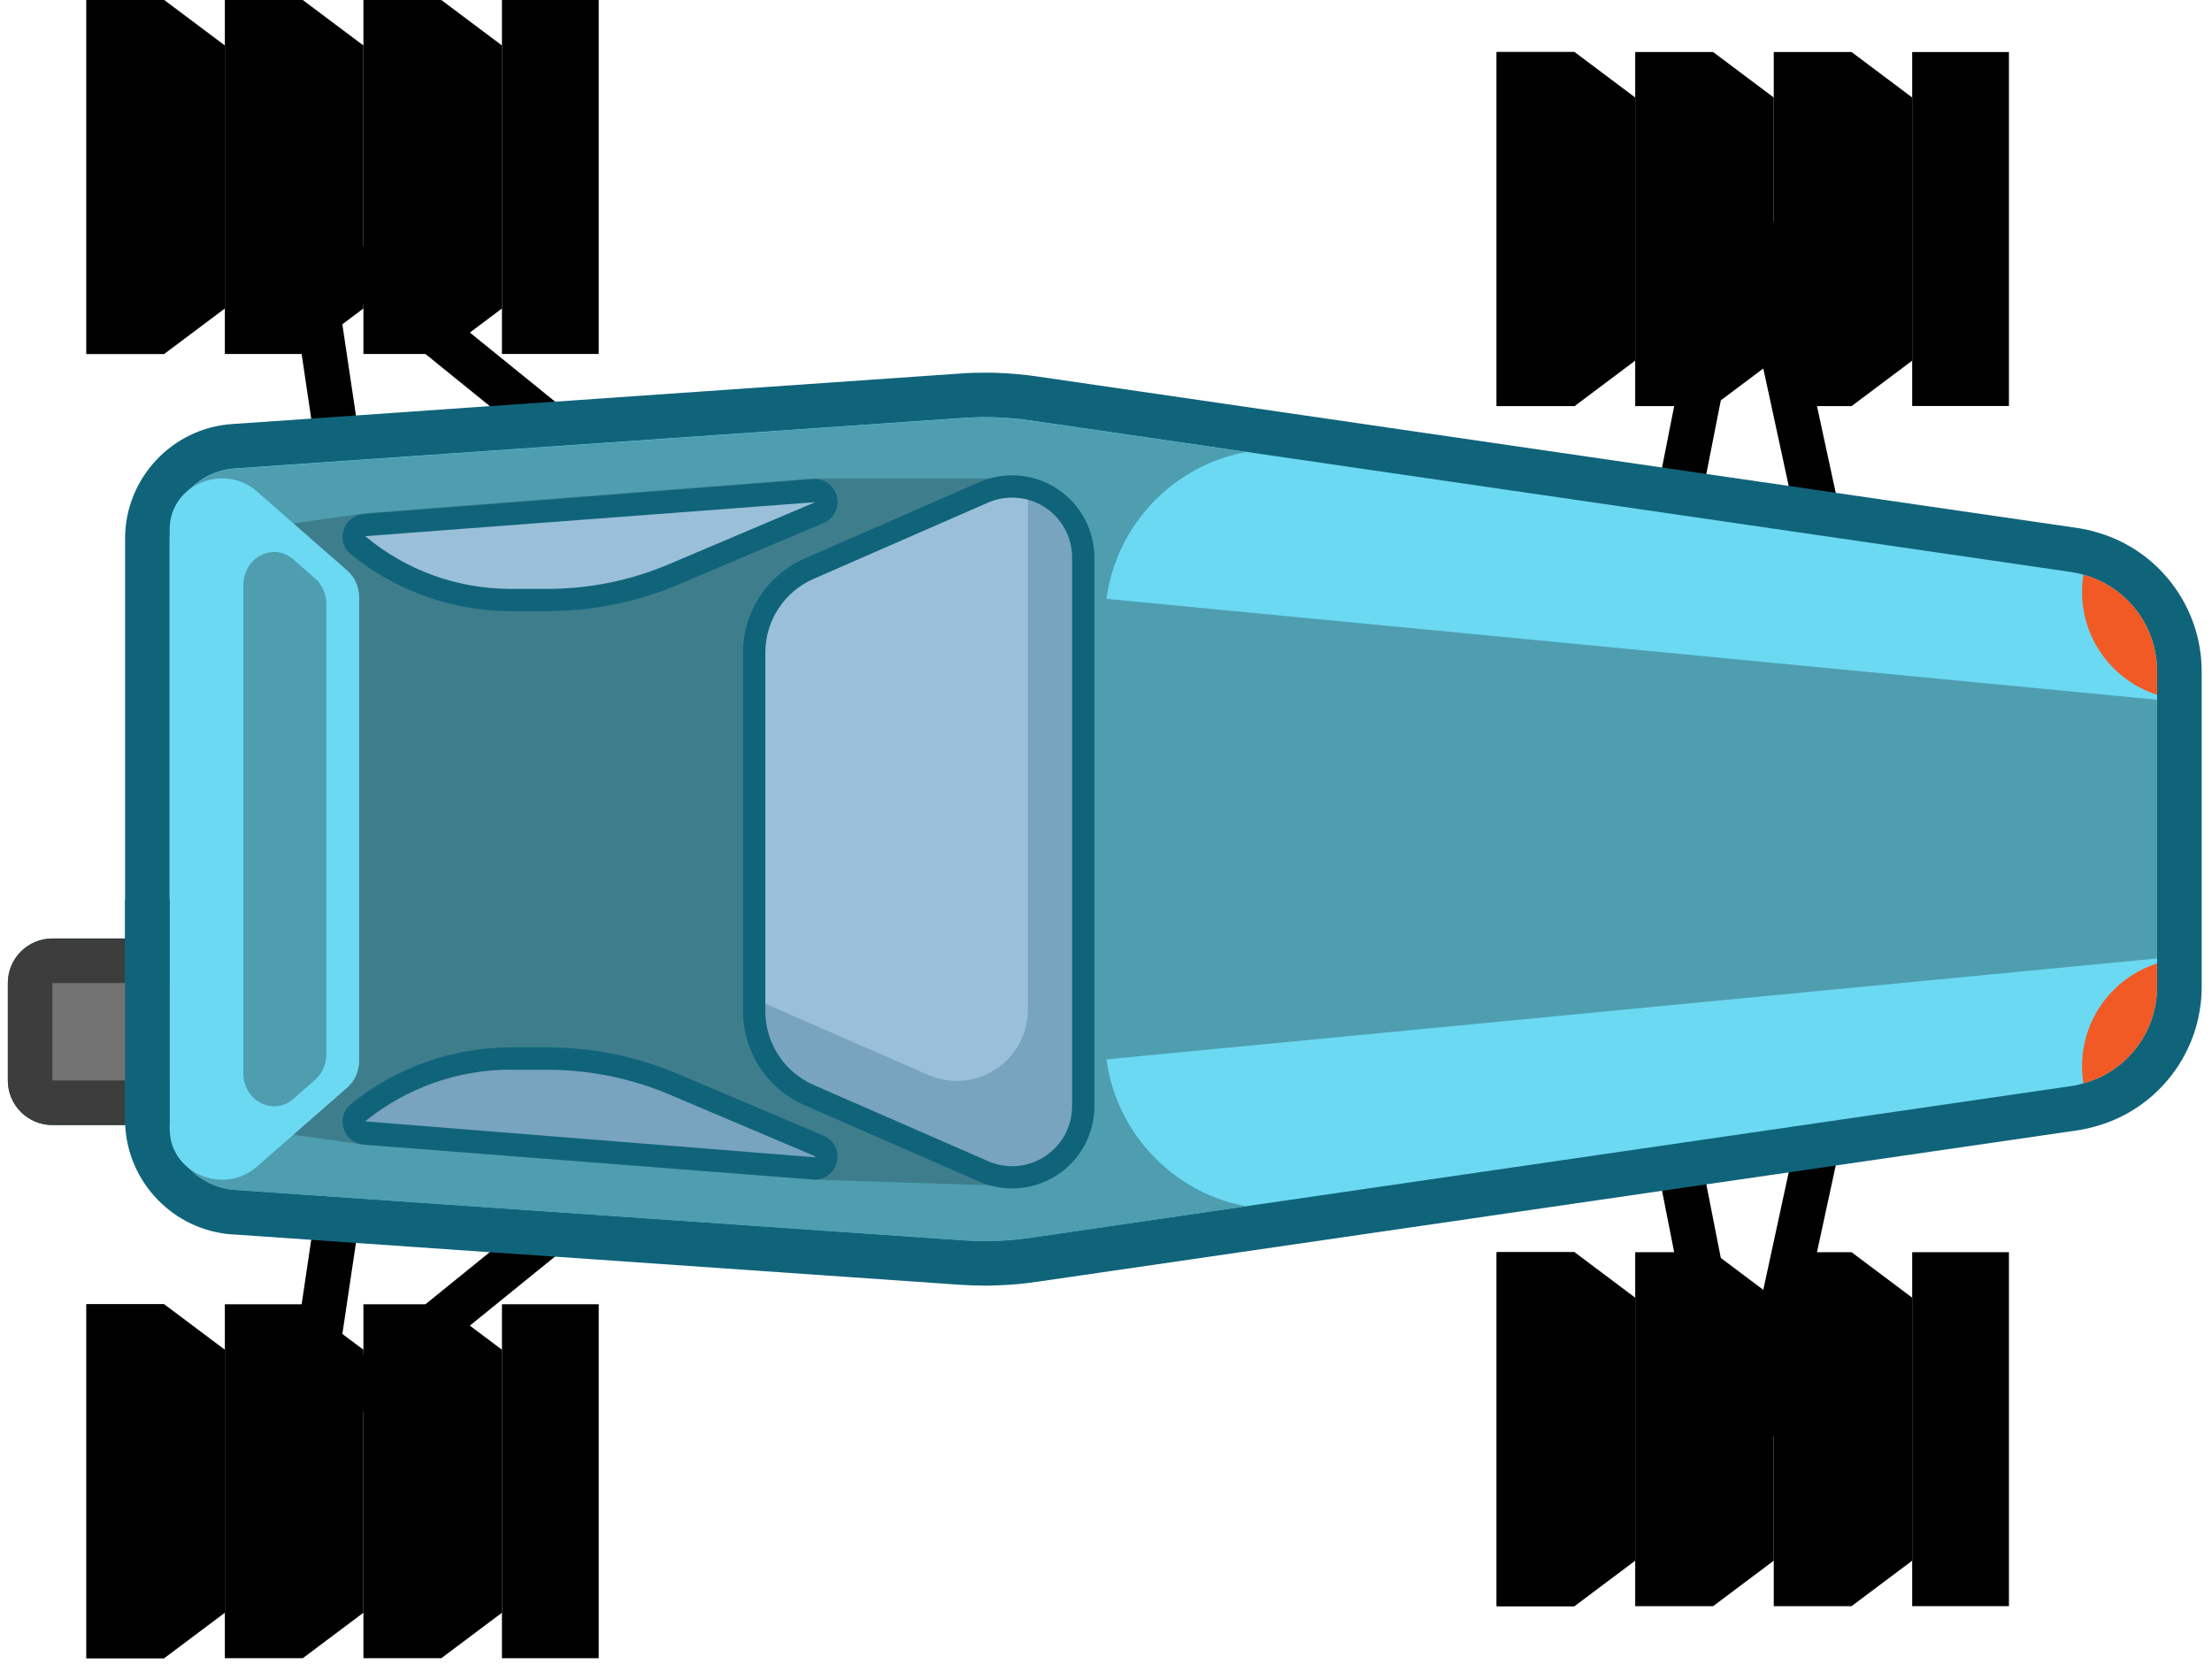 <svg width="123" height="93" viewBox="0 0 123 93" fill="none" xmlns="http://www.w3.org/2000/svg">
<path d="M39.154 29.056L37.593 30.984L27.236 22.586L18.682 15.656L19.792 23.106L22.265 39.742L19.81 40.108L17.306 23.28L15.292 9.712L30.868 22.338L39.154 29.056Z" fill="black"/>
<path d="M39.154 63.164L30.861 69.889H30.855L15.292 82.508L17.306 68.953L19.81 52.119L22.265 52.479L19.792 69.127L18.682 76.571L27.229 69.641L37.593 61.237L39.154 63.164Z" fill="black"/>
<path d="M105.505 48.989L102.077 64.819L98.811 79.93L97.001 79.533L95.117 79.905L92.42 66.226L89.024 48.965L91.46 48.487L94.881 65.867L96.995 76.602L99.462 65.204L103.081 48.463L105.505 48.989Z" fill="black"/>
<path d="M105.505 43.238L103.081 43.764L99.462 27.023L96.995 15.619L94.881 26.36L91.46 43.74L89.024 43.262L92.42 26.001L95.117 12.322L97.001 12.687L98.811 12.297L102.077 27.408L105.505 43.238Z" fill="black"/>
<path d="M122.426 37.337V54.89C122.426 58.497 120.008 61.677 116.544 62.638C116.209 62.737 115.862 62.811 115.533 62.861L102.077 64.819L99.462 65.204L94.882 65.867L92.421 66.226L57.681 71.284C56.987 71.389 56.261 71.457 55.518 71.482C55.27 71.495 55.022 71.501 54.774 71.501C54.309 71.501 53.838 71.482 53.355 71.451L30.862 69.889H30.856L27.23 69.641L19.792 69.127L17.307 68.953L12.925 68.65C12.925 68.65 12.9 68.65 12.894 68.65C9.664 68.42 7.111 65.78 6.962 62.569H2.915C1.545 62.569 0.436 61.46 0.436 60.09V54.673C0.436 53.303 1.545 52.194 2.915 52.194H6.956V29.949C6.956 26.608 9.565 23.813 12.894 23.584L17.307 23.28L19.792 23.106L27.236 22.586L30.868 22.338L53.355 20.776C53.832 20.739 54.309 20.726 54.774 20.726C55.022 20.726 55.27 20.726 55.518 20.739C56.261 20.77 56.968 20.832 57.668 20.937L92.421 26.001L94.882 26.36L99.462 27.023L102.077 27.408L115.533 29.366C115.552 29.366 115.564 29.373 115.577 29.373C115.837 29.416 116.178 29.478 116.544 29.59C120.008 30.55 122.426 33.73 122.426 37.337Z" fill="#10647A"/>
<path d="M6.95 52.194V62.569H2.915C1.545 62.569 0.436 61.46 0.436 60.09V54.673C0.436 53.303 1.545 52.194 2.915 52.194H6.95Z" fill="#3D3D3D"/>
<path d="M10.216 54.673H2.915V60.09H10.216V54.673Z" fill="#737373"/>
<path d="M119.946 37.331V54.884C119.946 57.425 118.242 59.607 115.849 60.251C115.632 60.319 115.409 60.369 115.18 60.4L57.315 68.829C56.689 68.922 56.057 68.978 55.425 69.003C54.792 69.028 54.16 69.015 53.528 68.972L13.067 66.17C11.022 66.028 9.435 64.323 9.435 62.272V29.943C9.435 27.891 11.022 26.193 13.067 26.05L53.528 23.243C54.16 23.199 54.792 23.187 55.425 23.212C56.057 23.236 56.683 23.292 57.315 23.385L115.18 31.815C115.409 31.852 115.632 31.895 115.849 31.963C118.242 32.614 119.946 34.79 119.946 37.331Z" fill="#6BD9F2"/>
<path d="M16.061 25.852L15.249 25.908C15.503 25.889 15.77 25.871 16.061 25.852Z" fill="#FF0000"/>
<path d="M119.952 53.303L55.431 59.501V32.719L119.952 38.918V53.303Z" fill="#4E9EB0"/>
<path d="M16.061 25.852L15.249 25.908C15.503 25.889 15.77 25.871 16.061 25.852Z" fill="#FF0000"/>
<path d="M69.284 67.088C64.734 66.226 61.437 62.253 61.437 57.623V46.269V45.959V34.604C61.437 29.974 64.734 25.995 69.284 25.139L57.321 23.398C56.689 23.305 56.063 23.249 55.431 23.224C54.799 23.199 54.167 23.212 53.534 23.255L19.092 25.648C18.949 25.66 18.807 25.666 18.67 25.678C18.391 25.697 18.119 25.716 17.858 25.734C17.722 25.741 17.592 25.753 17.468 25.759C17.133 25.784 16.811 25.809 16.501 25.827C16.352 25.84 16.203 25.846 16.061 25.858L15.249 25.914C15.125 25.92 15.007 25.933 14.889 25.939C14.66 25.951 14.449 25.97 14.257 25.982C13.495 26.032 13.073 26.063 13.073 26.063C11.028 26.205 9.441 27.904 9.441 29.955V62.284C9.441 64.336 11.028 66.04 13.073 66.183C13.073 66.183 13.495 66.214 14.257 66.263C14.449 66.276 14.66 66.294 14.889 66.307C15.007 66.313 15.125 66.325 15.249 66.332C15.503 66.35 15.77 66.369 16.061 66.387C16.203 66.4 16.352 66.406 16.501 66.418C16.811 66.437 17.133 66.462 17.468 66.487C17.592 66.493 17.722 66.505 17.858 66.511C18.119 66.53 18.391 66.549 18.67 66.567C18.807 66.579 18.949 66.586 19.092 66.598C19.476 66.623 19.873 66.648 20.282 66.679C20.486 66.691 20.697 66.703 20.908 66.722C21.738 66.778 22.612 66.84 23.523 66.902L53.534 68.984C54.167 69.028 54.799 69.04 55.431 69.015C56.063 68.99 56.695 68.935 57.321 68.842L59.571 68.513L69.284 67.088Z" fill="#4E9EB0"/>
<path d="M55.053 26.608H45.248L20.263 28.548L15.286 29.255C13.65 29.49 12.435 30.885 12.435 32.54V46.107V59.675C12.435 61.324 13.65 62.724 15.286 62.96L20.263 63.666L45.248 65.606L55.053 65.916C57.799 66.003 60.234 64.788 60.234 61.119V31.009C60.234 28.666 58.536 26.608 55.053 26.608Z" fill="#3E7E8C"/>
<path d="M19.321 60.474C19.73 60.115 19.972 59.576 19.972 58.999V46.107V33.215C19.972 32.645 19.73 32.1 19.321 31.74L18.081 30.656L14.288 27.333C12.447 25.722 9.466 26.949 9.435 29.397C9.435 29.416 9.435 29.435 9.435 29.453V32.131V46.107V60.084V62.761C9.435 62.78 9.435 62.799 9.435 62.817C9.466 65.266 12.447 66.493 14.288 64.881C16.358 63.071 18.081 61.559 18.081 61.559L19.321 60.474Z" fill="#6BD9F2"/>
<path d="M16.315 31.114C15.199 30.135 13.532 30.997 13.532 32.546V46.114V59.681C13.532 61.231 15.199 62.086 16.315 61.113L17.517 60.059C17.914 59.712 18.149 59.185 18.149 58.627V46.114V33.6C18.149 33.042 17.92 32.521 17.517 32.168L16.315 31.114Z" fill="#4E9EB0"/>
<path d="M45.557 63.728L37.487 60.307C35.256 59.359 32.852 58.869 30.428 58.869H28.407C25.315 58.869 22.315 59.935 19.916 61.881C19.457 62.253 19.687 62.991 20.276 63.04L45.26 64.98C45.985 65.036 46.233 64.013 45.557 63.728Z" fill="#78A4BF"/>
<path d="M45.557 28.511L37.487 31.932C35.256 32.881 32.852 33.37 30.428 33.37H28.407C25.315 33.37 22.315 32.304 19.916 30.358C19.457 29.986 19.687 29.249 20.276 29.199L45.26 27.259C45.985 27.203 46.233 28.22 45.557 28.511Z" fill="#9AC0D9"/>
<path d="M119.946 37.331V38.639C117.523 37.864 115.775 35.595 115.775 32.918C115.775 32.596 115.8 32.273 115.849 31.963C118.242 32.614 119.946 34.79 119.946 37.331Z" fill="#F15A24"/>
<path d="M119.946 53.582V54.884C119.946 57.425 118.242 59.607 115.849 60.251C115.8 59.941 115.775 59.619 115.775 59.297C115.775 56.625 117.523 54.357 119.946 53.582Z" fill="#F15A24"/>
<path d="M9.435 50.037H6.956V62.551H9.435V50.037Z" fill="#10647A"/>
<path d="M44.993 31.629C43.14 32.441 41.938 34.275 41.938 36.296V46.262V56.229C41.938 58.255 43.134 60.084 44.993 60.896L54.693 65.135C57.309 66.276 60.234 64.361 60.234 61.51V46.256V31.003C60.234 28.152 57.309 26.236 54.693 27.377L44.993 31.629Z" fill="#9AC0D9"/>
<path d="M57.154 27.148V40.901V56.154C57.154 59.005 54.228 60.921 51.613 59.78L41.938 55.547V56.229C41.938 58.255 43.134 60.084 44.993 60.896L54.693 65.135C57.309 66.276 60.234 64.361 60.234 61.51V46.256V31.003C60.234 29.056 58.858 27.544 57.154 27.148Z" fill="#78A4BF"/>
<path d="M45.309 65.6C45.272 65.6 45.241 65.6 45.204 65.594L20.22 63.654C19.699 63.611 19.259 63.264 19.104 62.761C18.949 62.259 19.11 61.726 19.519 61.398C22.023 59.365 25.178 58.249 28.401 58.249H30.422C32.944 58.249 35.405 58.751 37.723 59.737L45.793 63.158C46.382 63.406 46.685 64.013 46.53 64.633C46.394 65.216 45.898 65.6 45.309 65.6ZM28.401 59.489C25.457 59.489 22.581 60.512 20.3 62.365L45.303 64.361L45.34 64.311L45.322 64.305L37.252 60.883C35.083 59.966 32.789 59.495 30.434 59.495H28.401V59.489Z" fill="#10647A"/>
<path d="M30.422 33.99H28.401C25.178 33.99 22.023 32.868 19.519 30.841C19.11 30.513 18.949 29.974 19.104 29.478C19.259 28.976 19.699 28.629 20.22 28.585L45.204 26.645C45.836 26.59 46.388 26.992 46.536 27.612C46.685 28.232 46.382 28.84 45.799 29.087L37.729 32.509C35.405 33.488 32.944 33.99 30.422 33.99ZM45.334 27.928L20.312 29.819C22.581 31.728 25.457 32.751 28.395 32.751H30.415C32.771 32.751 35.07 32.286 37.233 31.362L45.303 27.941C45.328 27.935 45.334 27.928 45.334 27.928Z" fill="#10647A"/>
<path d="M56.279 66.096C55.66 66.096 55.034 65.966 54.445 65.712L44.745 61.472C42.662 60.561 41.317 58.503 41.317 56.235V36.296C41.317 34.021 42.662 31.97 44.745 31.058L54.445 26.819C55.864 26.199 57.488 26.335 58.783 27.185C60.079 28.034 60.854 29.465 60.854 31.015V61.522C60.854 63.071 60.079 64.503 58.783 65.352C58.027 65.842 57.153 66.096 56.279 66.096ZM56.279 27.674C55.827 27.674 55.368 27.767 54.941 27.953L45.241 32.193C43.611 32.905 42.557 34.517 42.557 36.296V56.235C42.557 58.014 43.611 59.625 45.241 60.338L54.941 64.578C55.976 65.03 57.16 64.931 58.102 64.311C59.05 63.691 59.614 62.65 59.614 61.516V31.009C59.614 29.881 59.05 28.833 58.102 28.213C57.55 27.854 56.918 27.674 56.279 27.674Z" fill="#10647A"/>
<path d="M9.132 19.685H4.806V0H9.132L12.504 2.529V17.156L9.132 19.685Z" fill="black"/>
<path d="M16.836 19.685H12.503V0H16.836L20.208 2.529V17.156L16.836 19.685Z" fill="black"/>
<path d="M24.54 19.685H20.208V0H24.54L27.912 2.529V17.156L24.54 19.685Z" fill="black"/>
<path d="M9.138 0H4.806V19.685H9.138V0Z" fill="black"/>
<path d="M33.292 0H27.912V19.685H33.292V0Z" fill="black"/>
<path d="M87.556 22.586H83.223V2.894H87.556L90.927 5.423V20.057L87.556 22.586Z" fill="black"/>
<path d="M95.26 22.586H90.927V2.894H95.26L98.631 5.423V20.057L95.26 22.586Z" fill="black"/>
<path d="M102.958 22.586H98.631V2.894H102.958L106.329 5.423V20.057L102.958 22.586Z" fill="black"/>
<path d="M87.556 2.894H83.223V22.579H87.556V2.894Z" fill="black"/>
<path d="M111.709 2.894H106.329V22.579H111.709V2.894Z" fill="black"/>
<path d="M87.556 89.326H83.223V69.641H87.556L90.927 72.17V86.797L87.556 89.326Z" fill="black"/>
<path d="M95.26 89.326H90.927V69.641H95.26L98.631 72.17V86.797L95.26 89.326Z" fill="black"/>
<path d="M102.958 89.326H98.631V69.641H102.958L106.329 72.17V86.797L102.958 89.326Z" fill="black"/>
<path d="M87.556 69.641H83.223V89.326H87.556V69.641Z" fill="black"/>
<path d="M111.709 69.641H106.329V89.326H111.709V69.641Z" fill="black"/>
<path d="M9.132 92.221H4.806V72.536H9.132L12.504 75.065V89.692L9.132 92.221Z" fill="black"/>
<path d="M16.836 92.221H12.503V72.536H16.836L20.208 75.065V89.692L16.836 92.221Z" fill="black"/>
<path d="M24.54 92.221H20.208V72.536H24.54L27.912 75.065V89.692L24.54 92.221Z" fill="black"/>
<path d="M9.138 72.536H4.806V92.221H9.138V72.536Z" fill="black"/>
<path d="M33.292 72.536H27.912V92.221H33.292V72.536Z" fill="black"/>
</svg>
